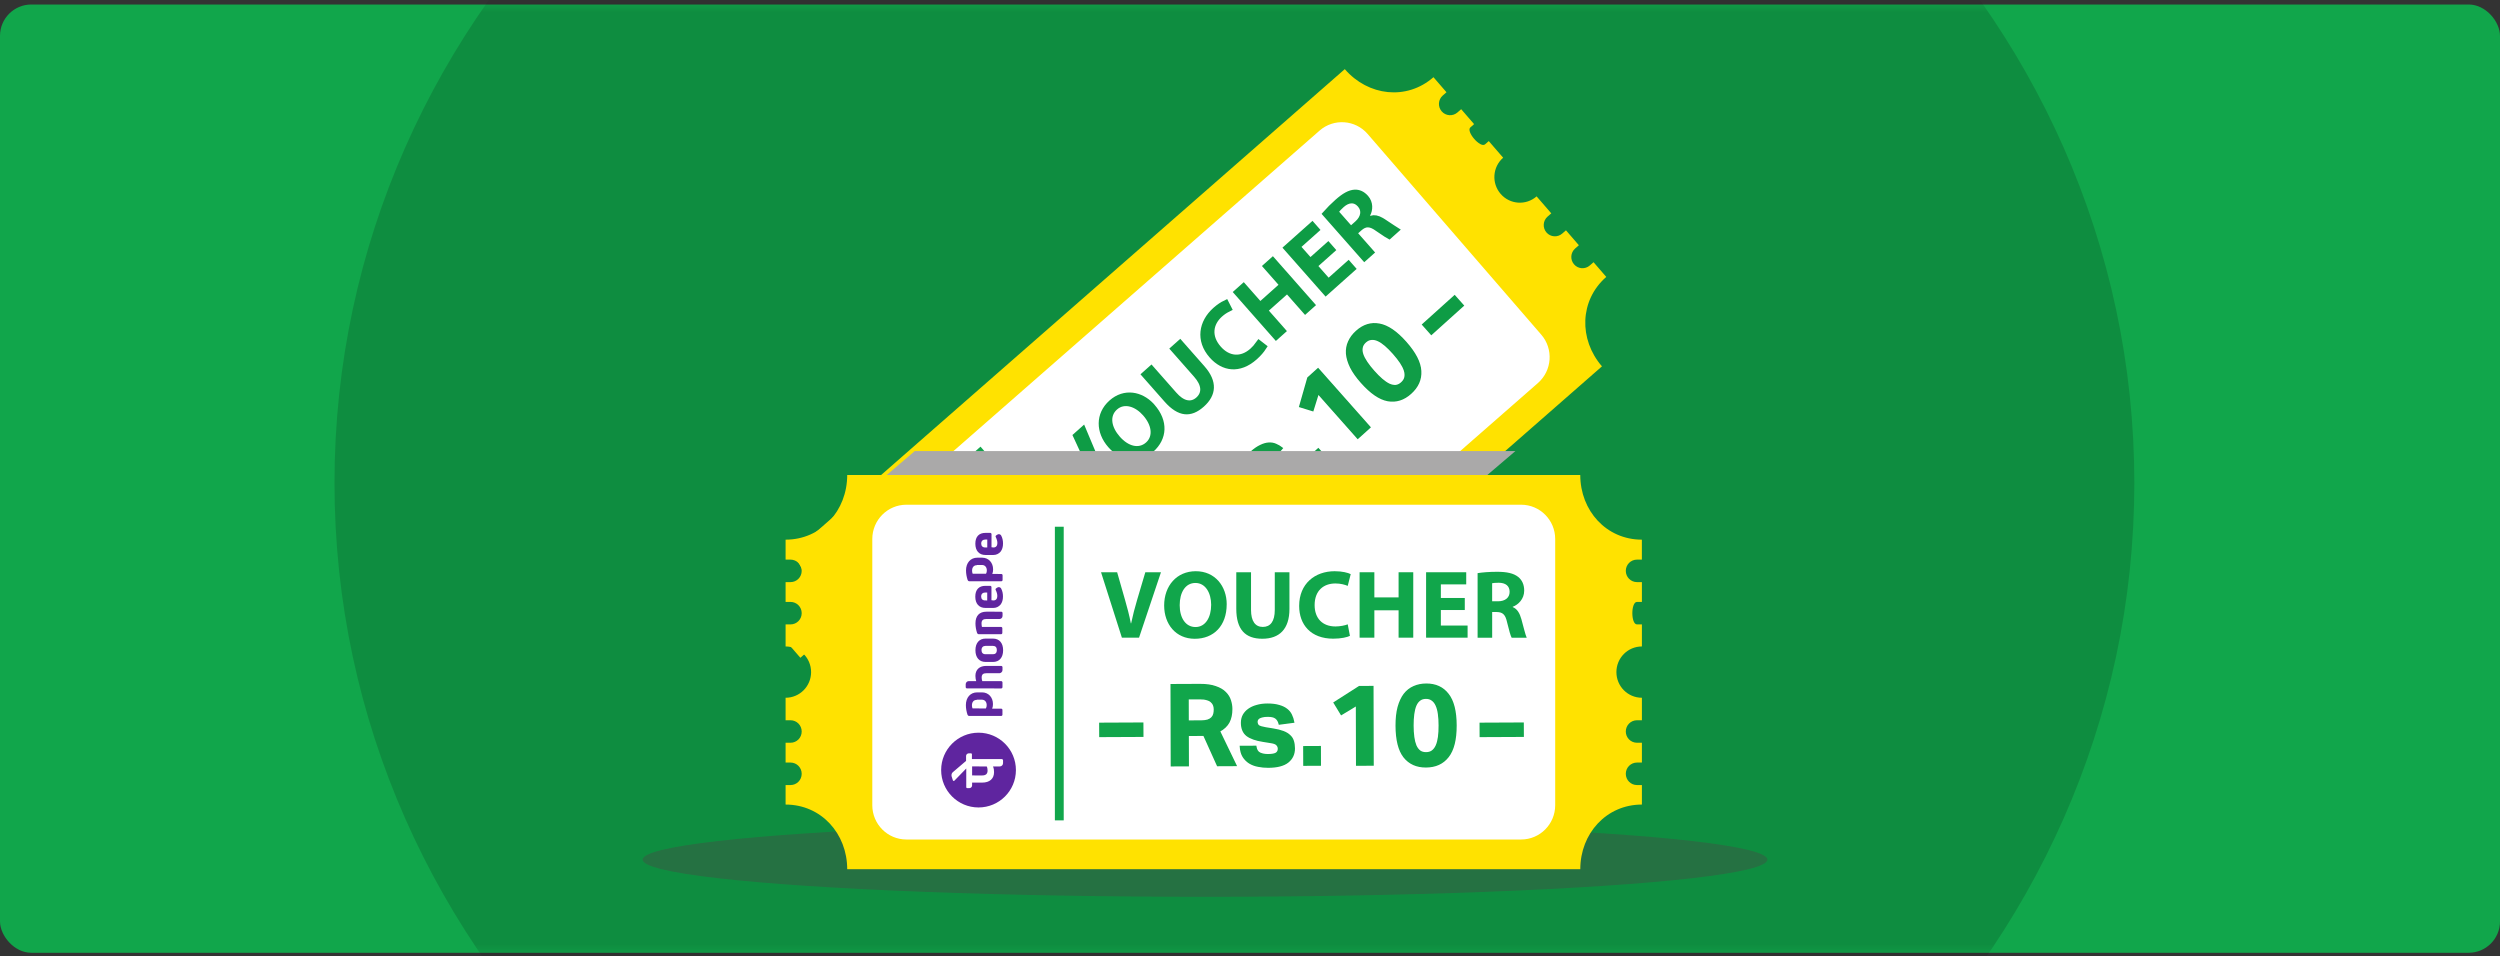 <svg width="319" height="122" viewBox="0 0 319 122" fill="none" xmlns="http://www.w3.org/2000/svg">
<rect x="0" y="0" width="319" height="122" fill="#333333" stroke="none"/>
<rect y="0.574" width="319" height="121" rx="4" fill="#11A64B"/>
<mask id="mask0_31298_39512" style="mask-type:alpha" maskUnits="userSpaceOnUse" x="24" y="0" width="272" height="122">
<rect x="24.859" y="0.574" width="270.286" height="121" rx="4" fill="#11A64B"/>
</mask>
<g mask="url(#mask0_31298_39512)">
<path d="M157.51 171.629C220.929 171.629 272.341 122.38 272.341 61.629C272.341 0.878 220.929 -48.371 157.51 -48.371C94.091 -48.371 42.68 0.878 42.68 61.629C42.68 122.38 94.091 171.629 157.51 171.629Z" fill="black" fill-opacity="0.15"/>
<ellipse cx="153.76" cy="109.686" rx="71.76" ry="4.749" fill="#257142"/>
<path d="M184.097 12.185L184.571 11.771L182.91 9.851C179.491 12.845 174.569 12.259 171.596 8.822L101.018 70.601C103.991 74.037 103.888 79.022 100.468 82.015L102.129 83.934L102.603 83.519C103.198 82.998 104.098 83.06 104.616 83.659C105.134 84.258 105.071 85.162 104.475 85.684L104.001 86.098L105.649 88.003L106.123 87.588C106.719 87.067 107.618 87.129 108.136 87.728C108.654 88.327 108.591 89.231 107.996 89.753L107.522 90.168L109.357 92.289C110.714 91.101 112.767 91.244 113.947 92.607C115.126 93.971 114.983 96.036 113.626 97.224L115.499 99.388L115.973 98.974C116.568 98.452 117.468 98.515 117.986 99.113C118.504 99.712 118.441 100.617 117.845 101.138L117.371 101.553L119.019 103.458L119.493 103.043C120.089 102.521 120.988 102.584 121.506 103.183C122.024 103.782 121.961 104.686 121.366 105.208L120.892 105.622L122.515 107.498C125.934 104.505 130.856 105.091 133.829 108.527L204.41 46.747C201.436 43.31 201.54 38.326 204.959 35.333L203.336 33.457L202.862 33.871C202.267 34.393 201.367 34.331 200.849 33.732C200.331 33.133 200.394 32.228 200.99 31.707L201.464 31.292L199.816 29.387L199.342 29.802C198.746 30.324 197.847 30.261 197.329 29.663C196.811 29.064 196.874 28.159 197.469 27.638L197.943 27.223L196.071 25.058C194.714 26.246 192.661 26.104 191.481 24.74C190.301 23.376 190.445 21.311 191.801 20.123L189.966 18.002L189.492 18.417C188.897 18.939 187.024 16.774 187.62 16.253L188.094 15.838L186.446 13.933L185.972 14.348C185.376 14.869 184.477 14.807 183.959 14.208C183.441 13.609 183.504 12.705 184.099 12.183L184.097 12.185Z" fill="#FFE200"/>
<path d="M168.375 16.667L109.187 68.476C107.375 70.062 107.183 72.824 108.759 74.645L130.918 100.259C132.493 102.08 135.239 102.27 137.051 100.684L196.239 48.875C198.051 47.289 198.243 44.527 196.668 42.706L174.509 17.093C172.933 15.271 170.187 15.081 168.375 16.667Z" fill="white"/>
<path d="M125.115 56.993L124.438 57.586L150.279 87.455L150.956 86.862L125.115 56.993Z" fill="#11A64B"/>
<path d="M137.963 91.854L139.375 90.618L138.187 89.245L136.775 90.481L136.055 89.648L139.726 86.435L140.446 87.267L138.909 88.612L140.097 89.986L141.634 88.641L142.358 89.478L138.687 92.691L137.963 91.854Z" fill="#11A64B"/>
<path d="M134.698 88.082L136.811 86.232C137.443 85.679 137.555 85.158 137.185 84.73C136.814 84.301 136.294 84.317 135.646 84.885L133.532 86.735L132.812 85.902L134.873 84.099C136.007 83.106 137.043 83.209 137.878 84.174C138.712 85.138 138.645 86.101 137.475 87.126L135.426 88.919L134.702 88.082L134.698 88.082Z" fill="#11A64B"/>
<path d="M132.236 85.136C131.96 84.904 131.581 84.535 131.198 84.092C130.724 83.544 130.474 83.09 130.456 82.646C130.441 82.274 130.593 81.929 130.931 81.634C131.4 81.223 132.009 81.277 132.399 81.494L132.416 81.479C132.296 81.132 132.42 80.774 132.676 80.385C132.99 79.907 133.369 79.373 133.452 79.177L134.191 80.031C134.14 80.181 133.918 80.532 133.559 81.036C133.187 81.535 133.198 81.805 133.486 82.148L133.705 82.401L135.148 81.138L135.864 81.965L132.241 85.136L132.236 85.136ZM133.1 82.926L132.815 82.597C132.455 82.181 132.034 82.118 131.714 82.398C131.376 82.694 131.406 83.073 131.732 83.46C131.907 83.662 132.024 83.763 132.085 83.814L133.097 82.928L133.1 82.926Z" fill="#11A64B"/>
<path d="M129.431 81.89C129.155 81.658 128.776 81.288 128.394 80.846C127.919 80.297 127.67 79.844 127.651 79.4C127.636 79.028 127.788 78.683 128.126 78.388C128.595 77.977 129.205 78.031 129.594 78.248L129.611 78.233C129.491 77.886 129.615 77.528 129.871 77.139C130.185 76.661 130.564 76.127 130.647 75.931L131.386 76.785C131.335 76.935 131.113 77.286 130.754 77.79C130.383 78.289 130.393 78.559 130.682 78.902L130.9 79.155L132.343 77.892L133.059 78.719L129.436 81.89L129.431 81.89ZM130.295 79.68L130.01 79.351C129.65 78.935 129.23 78.871 128.909 79.152C128.572 79.448 128.601 79.827 128.927 80.214C129.102 80.416 129.219 80.517 129.28 80.568L130.293 79.682L130.295 79.68Z" fill="#11A64B"/>
<path d="M129.59 74.72L128.087 76.036L126.928 79.1L126.104 78.148L126.661 76.997C126.829 76.647 126.959 76.398 127.119 76.097L127.108 76.085C126.808 76.205 126.52 76.3 126.164 76.422L124.958 76.822L124.148 75.887L127.341 75.227L128.873 73.886L129.593 74.718L129.59 74.72Z" fill="#11A64B"/>
<path d="M122.127 73.543L124.241 71.693C124.872 71.14 124.985 70.618 124.615 70.19C124.244 69.762 123.724 69.778 123.075 70.346L120.962 72.195L120.242 71.363L122.303 69.56C123.437 68.567 124.473 68.67 125.307 69.635C126.142 70.599 126.075 71.562 124.905 72.587L122.856 74.38L122.132 73.543L122.127 73.543Z" fill="#11A64B"/>
<path d="M119.659 70.599C119.393 70.379 119.047 70.048 118.606 69.538C118.165 69.028 117.941 68.57 117.925 68.152C117.905 67.755 118.074 67.329 118.433 67.014C118.792 66.7 119.202 66.552 119.597 66.591C120.111 66.64 120.597 66.959 121.023 67.452C121.119 67.562 121.2 67.665 121.252 67.75L122.566 66.6L123.282 67.428L119.659 70.599ZM120.611 68.312C120.565 68.225 120.495 68.134 120.391 68.014C120.008 67.571 119.548 67.492 119.173 67.821C118.835 68.116 118.838 68.528 119.198 68.944C119.346 69.115 119.46 69.213 119.529 69.258L120.613 68.31L120.611 68.312Z" fill="#11A64B"/>
<path d="M119.277 65.239L116.918 67.523L116.165 66.653L118.736 64.614L119.277 65.239ZM120.201 64.747C119.911 65.001 119.531 64.979 119.279 64.688C119.027 64.397 119.071 64.025 119.352 63.766C119.634 63.519 120.014 63.525 120.27 63.821C120.526 64.117 120.483 64.5 120.201 64.747Z" fill="#11A64B"/>
<path d="M134.197 58.531L136.963 60.297C137.826 60.85 138.634 61.379 139.447 62.011L139.774 62.264L140.414 61.693L140.213 61.34C139.84 60.682 139.494 60.011 139.169 59.34L138.852 58.67L137.45 55.634L138.146 55.014L141.146 62.151L140.049 63.13L133.452 59.196L134.197 58.531Z" fill="#109D47" stroke="#0E9C45"/>
<path d="M141.902 51.479C142.715 50.754 143.629 50.502 144.499 50.606C145.322 50.705 146.136 51.125 146.803 51.821L146.93 51.967C147.766 52.914 148.119 53.891 148.088 54.782C148.057 55.67 147.643 56.538 146.823 57.27C146.017 57.988 145.119 58.24 144.259 58.135C143.391 58.029 142.52 57.553 141.803 56.739C141.049 55.883 140.682 54.917 140.693 54.005C140.703 53.1 141.085 52.208 141.902 51.479ZM142.191 51.884C141.572 52.436 141.348 53.169 141.447 53.924C141.543 54.659 141.938 55.398 142.515 56.053C143.102 56.718 143.789 57.185 144.503 57.351C145.235 57.521 145.97 57.366 146.569 56.833C147.177 56.291 147.395 55.558 147.298 54.806C147.204 54.072 146.815 53.329 146.235 52.671C145.694 52.057 145.02 51.588 144.31 51.403C143.584 51.213 142.818 51.325 142.191 51.884Z" fill="#109D47" stroke="#0E9C45"/>
<path d="M146.888 47.215L149.727 50.435C150.233 51.01 150.777 51.409 151.35 51.543C151.955 51.684 152.519 51.513 152.986 51.096C153.445 50.687 153.7 50.153 153.644 49.528C153.591 48.935 153.264 48.336 152.743 47.745L149.904 44.525L150.559 43.941L153.315 47.069C154.113 47.974 154.419 48.781 154.394 49.477C154.37 50.167 154.016 50.854 153.275 51.515C152.528 52.181 151.849 52.43 151.206 52.358C150.548 52.285 149.804 51.863 148.967 50.912L146.227 47.804L146.888 47.215Z" fill="#109D47" stroke="#0E9C45"/>
<path d="M155.16 39.659C155.625 39.244 156.055 38.976 156.367 38.825L156.62 39.321C156.298 39.482 155.947 39.705 155.597 40.018C154.966 40.581 154.538 41.304 154.471 42.12C154.404 42.943 154.709 43.784 155.393 44.56C156.009 45.259 156.755 45.685 157.565 45.746C158.379 45.807 159.178 45.493 159.884 44.864C160.178 44.602 160.457 44.281 160.676 43.976L161.083 44.291C160.883 44.597 160.54 45.023 160.038 45.471C159.043 46.358 158.06 46.683 157.182 46.622C156.3 46.56 155.45 46.105 154.734 45.292C153.878 44.322 153.581 43.293 153.682 42.337C153.783 41.372 154.297 40.429 155.16 39.659Z" fill="#109D47" stroke="#0E9C45"/>
<path d="M158.665 36.712L160.781 39.113L163.841 36.383L161.725 33.983L162.38 33.399L167.222 38.893L166.568 39.477L164.265 36.864L161.204 39.593L163.507 42.206L162.843 42.798L158.001 37.304L158.665 36.712Z" fill="#109D47" stroke="#0E9C45"/>
<path d="M167.432 28.89L167.791 29.298L165.367 31.459L167.173 33.507L169.459 31.469L169.811 31.869L167.525 33.907L169.492 36.139L172.047 33.861L172.406 34.268L169.187 37.138L164.344 31.644L167.432 28.89Z" fill="#109D47" stroke="#0E9C45"/>
<path d="M170.725 25.875C171.622 25.074 172.282 24.733 172.862 24.699L172.863 24.699C173.321 24.676 173.769 24.852 174.19 25.329C174.72 25.931 174.672 26.74 174.384 27.274L174.218 27.582L174.698 28.127L175.014 28.013C175.333 27.899 175.702 27.96 176.21 28.25L176.436 28.389C176.849 28.657 177.257 28.935 177.645 29.19C177.735 29.249 177.828 29.306 177.917 29.363L177.246 29.961C177.17 29.918 177.074 29.864 176.961 29.793C176.682 29.619 176.325 29.379 175.896 29.078C175.452 28.752 175.026 28.527 174.582 28.512C174.108 28.496 173.73 28.72 173.4 29.007L172.597 29.722L174.761 32.177L174.116 32.752L169.3 27.289C169.663 26.88 170.157 26.381 170.725 25.875ZM171.142 26.03C170.776 26.356 170.59 26.577 170.489 26.701L170.222 27.031L172.354 29.45L173.28 28.624C173.688 28.26 173.968 27.827 174.046 27.354C174.125 26.866 173.977 26.399 173.645 26.022C173.311 25.643 172.887 25.43 172.406 25.451C171.948 25.471 171.521 25.702 171.147 26.026L171.142 26.03Z" fill="#109D47" stroke="#0E9C45"/>
<mask id="path-23-outside-1_31298_39512" maskUnits="userSpaceOnUse" x="146.393" y="35.252" width="37.841" height="40.995" fill="black">
<rect fill="white" x="146.393" y="35.252" width="37.841" height="40.995"/>
<path d="M148.786 64.04L151.512 61.587C152.116 61.044 152.675 60.669 153.19 60.464C153.707 60.245 154.178 60.151 154.605 60.181C155.025 60.203 155.403 60.316 155.737 60.519C156.066 60.715 156.348 60.946 156.584 61.212C157.024 61.708 157.303 62.206 157.423 62.706C157.543 63.206 157.493 63.761 157.273 64.373L161.733 66.237L159.998 67.798L156.143 66.07L154.634 67.427L157.196 70.319L155.612 71.745L148.786 64.04ZM154.698 64.964C154.95 64.738 155.136 64.525 155.256 64.326C155.371 64.12 155.433 63.928 155.444 63.751C155.455 63.559 155.418 63.379 155.333 63.21C155.248 63.041 155.132 62.874 154.985 62.709C154.864 62.572 154.728 62.462 154.576 62.378C154.419 62.288 154.244 62.244 154.054 62.247C153.864 62.237 153.653 62.291 153.422 62.409C153.191 62.513 152.936 62.691 152.656 62.943L151.546 63.942L153.448 66.089L154.698 64.964Z"/>
<path d="M162.035 62.745C162.379 63.031 162.703 63.127 163.008 63.034C163.312 62.941 163.616 62.758 163.917 62.487C164.276 62.164 164.493 61.891 164.568 61.669C164.643 61.433 164.591 61.215 164.413 61.013C164.285 60.869 164.123 60.789 163.927 60.771C163.738 60.748 163.488 60.837 163.177 61.039L162.286 61.608C161.508 62.114 160.836 62.39 160.268 62.435C159.702 62.466 159.183 62.215 158.712 61.683C158.469 61.41 158.31 61.113 158.234 60.794C158.165 60.468 158.171 60.133 158.253 59.788C158.334 59.443 158.487 59.098 158.712 58.754C158.937 58.396 159.229 58.056 159.589 57.733C160.034 57.332 160.449 57.042 160.834 56.864C161.212 56.679 161.561 56.578 161.882 56.561C162.21 56.538 162.513 56.588 162.791 56.713C163.076 56.831 163.346 56.989 163.599 57.188L162.405 58.572C162.111 58.372 161.827 58.285 161.554 58.311C161.287 58.331 160.974 58.502 160.615 58.826C160.414 59.007 160.261 59.176 160.157 59.335C160.053 59.48 159.984 59.614 159.949 59.735C159.922 59.85 159.919 59.956 159.941 60.053C159.969 60.144 160.009 60.218 160.06 60.276C160.219 60.455 160.391 60.54 160.575 60.529C160.76 60.505 161.04 60.376 161.414 60.143L162.231 59.622C162.683 59.331 163.083 59.119 163.431 58.987C163.779 58.855 164.095 58.797 164.38 58.812C164.666 58.814 164.926 58.89 165.162 59.039C165.405 59.183 165.645 59.387 165.881 59.654C166.352 60.186 166.531 60.795 166.415 61.481C166.293 62.159 165.812 62.877 164.971 63.633C164.634 63.937 164.282 64.195 163.915 64.409C163.563 64.623 163.197 64.764 162.819 64.833C162.448 64.895 162.072 64.871 161.691 64.762C161.317 64.646 160.95 64.407 160.591 64.045L162.035 62.745Z"/>
<path d="M166.675 58.667L168.216 57.281L169.755 59.018L168.214 60.405L166.675 58.667Z"/>
<path d="M168.192 50.2L167.512 52.383L165.859 51.872L166.902 48.219L168.184 47.065L174.791 54.521L173.25 55.908L168.192 50.2Z"/>
<path d="M180.004 50.179C179.113 50.981 178.139 51.288 177.083 51.101C176.033 50.908 174.909 50.135 173.711 48.782C173.112 48.106 172.66 47.465 172.356 46.86C172.053 46.24 171.88 45.659 171.838 45.116C171.802 44.566 171.894 44.057 172.112 43.589C172.324 43.114 172.649 42.679 173.087 42.285C173.978 41.483 174.951 41.183 176.007 41.383C177.063 41.571 178.188 42.337 179.38 43.682C180.578 45.034 181.206 46.253 181.264 47.339C181.329 48.418 180.909 49.365 180.004 50.179ZM178.848 48.853C179.085 48.64 179.232 48.404 179.288 48.147C179.345 47.876 179.325 47.584 179.228 47.27C179.124 46.95 178.954 46.612 178.717 46.257C178.473 45.894 178.17 45.508 177.806 45.098C177.443 44.688 177.1 44.344 176.776 44.066C176.446 43.781 176.132 43.572 175.834 43.44C175.529 43.3 175.243 43.247 174.976 43.281C174.71 43.3 174.458 43.417 174.221 43.63C173.984 43.844 173.84 44.083 173.791 44.347C173.735 44.605 173.758 44.894 173.862 45.214C173.966 45.521 174.14 45.856 174.384 46.219C174.621 46.574 174.921 46.957 175.285 47.367C175.648 47.777 175.994 48.124 176.324 48.409C176.648 48.687 176.958 48.899 177.256 49.045C177.554 49.178 177.836 49.234 178.103 49.214C178.363 49.187 178.611 49.066 178.848 48.853Z"/>
</mask>
<path d="M148.786 64.04L151.512 61.587C152.116 61.044 152.675 60.669 153.19 60.464C153.707 60.245 154.178 60.151 154.605 60.181C155.025 60.203 155.403 60.316 155.737 60.519C156.066 60.715 156.348 60.946 156.584 61.212C157.024 61.708 157.303 62.206 157.423 62.706C157.543 63.206 157.493 63.761 157.273 64.373L161.733 66.237L159.998 67.798L156.143 66.07L154.634 67.427L157.196 70.319L155.612 71.745L148.786 64.04ZM154.698 64.964C154.95 64.738 155.136 64.525 155.256 64.326C155.371 64.12 155.433 63.928 155.444 63.751C155.455 63.559 155.418 63.379 155.333 63.21C155.248 63.041 155.132 62.874 154.985 62.709C154.864 62.572 154.728 62.462 154.576 62.378C154.419 62.288 154.244 62.244 154.054 62.247C153.864 62.237 153.653 62.291 153.422 62.409C153.191 62.513 152.936 62.691 152.656 62.943L151.546 63.942L153.448 66.089L154.698 64.964Z" fill="#109D47"/>
<path d="M162.035 62.745C162.379 63.031 162.703 63.127 163.008 63.034C163.312 62.941 163.616 62.758 163.917 62.487C164.276 62.164 164.493 61.891 164.568 61.669C164.643 61.433 164.591 61.215 164.413 61.013C164.285 60.869 164.123 60.789 163.927 60.771C163.738 60.748 163.488 60.837 163.177 61.039L162.286 61.608C161.508 62.114 160.836 62.39 160.268 62.435C159.702 62.466 159.183 62.215 158.712 61.683C158.469 61.41 158.31 61.113 158.234 60.794C158.165 60.468 158.171 60.133 158.253 59.788C158.334 59.443 158.487 59.098 158.712 58.754C158.937 58.396 159.229 58.056 159.589 57.733C160.034 57.332 160.449 57.042 160.834 56.864C161.212 56.679 161.561 56.578 161.882 56.561C162.21 56.538 162.513 56.588 162.791 56.713C163.076 56.831 163.346 56.989 163.599 57.188L162.405 58.572C162.111 58.372 161.827 58.285 161.554 58.311C161.287 58.331 160.974 58.502 160.615 58.826C160.414 59.007 160.261 59.176 160.157 59.335C160.053 59.48 159.984 59.614 159.949 59.735C159.922 59.85 159.919 59.956 159.941 60.053C159.969 60.144 160.009 60.218 160.06 60.276C160.219 60.455 160.391 60.54 160.575 60.529C160.76 60.505 161.04 60.376 161.414 60.143L162.231 59.622C162.683 59.331 163.083 59.119 163.431 58.987C163.779 58.855 164.095 58.797 164.38 58.812C164.666 58.814 164.926 58.89 165.162 59.039C165.405 59.183 165.645 59.387 165.881 59.654C166.352 60.186 166.531 60.795 166.415 61.481C166.293 62.159 165.812 62.877 164.971 63.633C164.634 63.937 164.282 64.195 163.915 64.409C163.563 64.623 163.197 64.764 162.819 64.833C162.448 64.895 162.072 64.871 161.691 64.762C161.317 64.646 160.95 64.407 160.591 64.045L162.035 62.745Z" fill="#109D47"/>
<path d="M166.675 58.667L168.216 57.281L169.755 59.018L168.214 60.405L166.675 58.667Z" fill="#109D47"/>
<path d="M168.192 50.2L167.512 52.383L165.859 51.872L166.902 48.219L168.184 47.065L174.791 54.521L173.25 55.908L168.192 50.2Z" fill="#109D47"/>
<path d="M180.004 50.179C179.113 50.981 178.139 51.288 177.083 51.101C176.033 50.908 174.909 50.135 173.711 48.782C173.112 48.106 172.66 47.465 172.356 46.86C172.053 46.24 171.88 45.659 171.838 45.116C171.802 44.566 171.894 44.057 172.112 43.589C172.324 43.114 172.649 42.679 173.087 42.285C173.978 41.483 174.951 41.183 176.007 41.383C177.063 41.571 178.188 42.337 179.38 43.682C180.578 45.034 181.206 46.253 181.264 47.339C181.329 48.418 180.909 49.365 180.004 50.179ZM178.848 48.853C179.085 48.64 179.232 48.404 179.288 48.147C179.345 47.876 179.325 47.584 179.228 47.27C179.124 46.95 178.954 46.612 178.717 46.257C178.473 45.894 178.17 45.508 177.806 45.098C177.443 44.688 177.1 44.344 176.776 44.066C176.446 43.781 176.132 43.572 175.834 43.44C175.529 43.3 175.243 43.247 174.976 43.281C174.71 43.3 174.458 43.417 174.221 43.63C173.984 43.844 173.84 44.083 173.791 44.347C173.735 44.605 173.758 44.894 173.862 45.214C173.966 45.521 174.14 45.856 174.384 46.219C174.621 46.574 174.921 46.957 175.285 47.367C175.648 47.777 175.994 48.124 176.324 48.409C176.648 48.687 176.958 48.899 177.256 49.045C177.554 49.178 177.836 49.234 178.103 49.214C178.363 49.187 178.611 49.066 178.848 48.853Z" fill="#109D47"/>
<path d="M148.786 64.04L151.512 61.587C152.116 61.044 152.675 60.669 153.19 60.464C153.707 60.245 154.178 60.151 154.605 60.181C155.025 60.203 155.403 60.316 155.737 60.519C156.066 60.715 156.348 60.946 156.584 61.212C157.024 61.708 157.303 62.206 157.423 62.706C157.543 63.206 157.493 63.761 157.273 64.373L161.733 66.237L159.998 67.798L156.143 66.07L154.634 67.427L157.196 70.319L155.612 71.745L148.786 64.04ZM154.698 64.964C154.95 64.738 155.136 64.525 155.256 64.326C155.371 64.12 155.433 63.928 155.444 63.751C155.455 63.559 155.418 63.379 155.333 63.21C155.248 63.041 155.132 62.874 154.985 62.709C154.864 62.572 154.728 62.462 154.576 62.378C154.419 62.288 154.244 62.244 154.054 62.247C153.864 62.237 153.653 62.291 153.422 62.409C153.191 62.513 152.936 62.691 152.656 62.943L151.546 63.942L153.448 66.089L154.698 64.964Z" stroke="#0E9C45" stroke-width="0.2" mask="url(#path-23-outside-1_31298_39512)"/>
<path d="M162.035 62.745C162.379 63.031 162.703 63.127 163.008 63.034C163.312 62.941 163.616 62.758 163.917 62.487C164.276 62.164 164.493 61.891 164.568 61.669C164.643 61.433 164.591 61.215 164.413 61.013C164.285 60.869 164.123 60.789 163.927 60.771C163.738 60.748 163.488 60.837 163.177 61.039L162.286 61.608C161.508 62.114 160.836 62.39 160.268 62.435C159.702 62.466 159.183 62.215 158.712 61.683C158.469 61.41 158.31 61.113 158.234 60.794C158.165 60.468 158.171 60.133 158.253 59.788C158.334 59.443 158.487 59.098 158.712 58.754C158.937 58.396 159.229 58.056 159.589 57.733C160.034 57.332 160.449 57.042 160.834 56.864C161.212 56.679 161.561 56.578 161.882 56.561C162.21 56.538 162.513 56.588 162.791 56.713C163.076 56.831 163.346 56.989 163.599 57.188L162.405 58.572C162.111 58.372 161.827 58.285 161.554 58.311C161.287 58.331 160.974 58.502 160.615 58.826C160.414 59.007 160.261 59.176 160.157 59.335C160.053 59.48 159.984 59.614 159.949 59.735C159.922 59.85 159.919 59.956 159.941 60.053C159.969 60.144 160.009 60.218 160.06 60.276C160.219 60.455 160.391 60.54 160.575 60.529C160.76 60.505 161.04 60.376 161.414 60.143L162.231 59.622C162.683 59.331 163.083 59.119 163.431 58.987C163.779 58.855 164.095 58.797 164.38 58.812C164.666 58.814 164.926 58.89 165.162 59.039C165.405 59.183 165.645 59.387 165.881 59.654C166.352 60.186 166.531 60.795 166.415 61.481C166.293 62.159 165.812 62.877 164.971 63.633C164.634 63.937 164.282 64.195 163.915 64.409C163.563 64.623 163.197 64.764 162.819 64.833C162.448 64.895 162.072 64.871 161.691 64.762C161.317 64.646 160.95 64.407 160.591 64.045L162.035 62.745Z" stroke="#0E9C45" stroke-width="0.2" mask="url(#path-23-outside-1_31298_39512)"/>
<path d="M166.675 58.667L168.216 57.281L169.755 59.018L168.214 60.405L166.675 58.667Z" stroke="#0E9C45" stroke-width="0.2" mask="url(#path-23-outside-1_31298_39512)"/>
<path d="M168.192 50.2L167.512 52.383L165.859 51.872L166.902 48.219L168.184 47.065L174.791 54.521L173.25 55.908L168.192 50.2Z" stroke="#0E9C45" stroke-width="0.2" mask="url(#path-23-outside-1_31298_39512)"/>
<path d="M180.004 50.179C179.113 50.981 178.139 51.288 177.083 51.101C176.033 50.908 174.909 50.135 173.711 48.782C173.112 48.106 172.66 47.465 172.356 46.86C172.053 46.24 171.88 45.659 171.838 45.116C171.802 44.566 171.894 44.057 172.112 43.589C172.324 43.114 172.649 42.679 173.087 42.285C173.978 41.483 174.951 41.183 176.007 41.383C177.063 41.571 178.188 42.337 179.38 43.682C180.578 45.034 181.206 46.253 181.264 47.339C181.329 48.418 180.909 49.365 180.004 50.179ZM178.848 48.853C179.085 48.64 179.232 48.404 179.288 48.147C179.345 47.876 179.325 47.584 179.228 47.27C179.124 46.95 178.954 46.612 178.717 46.257C178.473 45.894 178.17 45.508 177.806 45.098C177.443 44.688 177.1 44.344 176.776 44.066C176.446 43.781 176.132 43.572 175.834 43.44C175.529 43.3 175.243 43.247 174.976 43.281C174.71 43.3 174.458 43.417 174.221 43.63C173.984 43.844 173.84 44.083 173.791 44.347C173.735 44.605 173.758 44.894 173.862 45.214C173.966 45.521 174.14 45.856 174.384 46.219C174.621 46.574 174.921 46.957 175.285 47.367C175.648 47.777 175.994 48.124 176.324 48.409C176.648 48.687 176.958 48.899 177.256 49.045C177.554 49.178 177.836 49.234 178.103 49.214C178.363 49.187 178.611 49.066 178.848 48.853Z" stroke="#0E9C45" stroke-width="0.2" mask="url(#path-23-outside-1_31298_39512)"/>
<path d="M149.258 70.715L149.817 71.344L146.349 74.465L145.79 73.836L149.258 70.715Z" fill="#109D47" stroke="#0E9C45"/>
<path d="M185.578 38.328L186.137 38.957L182.67 42.078L182.11 41.449L185.578 38.328Z" fill="#109D47" stroke="#0E9C45"/>
<g style="mix-blend-mode:multiply">
<path d="M193.362 57.559H116.723L112.586 61.081H189.23L193.362 57.559Z" fill="#AAA9A9"/>
</g>
<path d="M208.876 71.407H209.503V68.861C204.972 68.861 201.642 65.168 201.642 60.609H108.104C108.104 65.168 104.774 68.861 100.242 68.861V71.407H100.87C101.66 71.407 102.297 72.048 102.297 72.842C102.297 73.636 101.66 74.278 100.87 74.278H100.242V76.804H100.87C101.66 76.804 102.297 77.445 102.297 78.239C102.297 79.034 101.66 79.675 100.87 79.675H100.242V82.488C102.04 82.488 103.496 83.952 103.496 85.761C103.496 87.57 102.04 89.034 100.242 89.034V91.904H100.87C101.66 91.904 102.297 92.546 102.297 93.34C102.297 94.134 101.66 94.775 100.87 94.775H100.242V97.302H100.87C101.66 97.302 102.297 97.943 102.297 98.737C102.297 99.531 101.66 100.173 100.87 100.173H100.242V102.661C104.774 102.661 108.104 106.354 108.104 110.913H201.645C201.645 106.354 204.975 102.661 209.507 102.661V100.173H208.879C208.089 100.173 207.452 99.531 207.452 98.737C207.452 97.943 208.089 97.302 208.879 97.302H209.507V94.775H208.879C208.089 94.775 207.452 94.134 207.452 93.34C207.452 92.546 208.089 91.904 208.879 91.904H209.507V89.034C207.708 89.034 206.253 87.57 206.253 85.761C206.253 83.952 207.708 82.488 209.507 82.488V79.675H208.879C208.089 79.675 208.089 76.804 208.879 76.804H209.507V74.278H208.879C208.089 74.278 207.452 73.636 207.452 72.842C207.452 72.048 208.089 71.407 208.879 71.407H208.876Z" fill="#FFE200"/>
<path d="M194.095 64.402H115.653C113.251 64.402 111.305 66.36 111.305 68.776V102.747C111.305 105.162 113.251 107.12 115.653 107.12H194.095C196.496 107.12 198.443 105.162 198.443 102.747V68.776C198.443 66.36 196.496 64.402 194.095 64.402Z" fill="white"/>
<path d="M143.153 81.367L140.492 73.019H142.547L143.556 76.551C143.838 77.543 144.098 78.496 144.295 79.536H144.333C144.542 78.531 144.802 77.543 145.084 76.589L146.143 73.023H148.138L145.341 81.37H143.15L143.153 81.367Z" fill="#11A64B"/>
<path d="M156.526 77.11C156.526 79.847 154.877 81.509 152.451 81.509C150.025 81.509 148.547 79.639 148.547 77.26C148.547 74.759 150.136 72.887 152.587 72.887C155.039 72.887 156.529 74.807 156.529 77.11H156.526ZM150.529 77.222C150.529 78.858 151.293 80.01 152.549 80.01C153.805 80.01 154.544 78.794 154.544 77.174C154.544 75.675 153.83 74.386 152.536 74.386C151.242 74.386 150.529 75.601 150.529 77.222Z" fill="#11A64B"/>
<path d="M159.631 73.019V77.827C159.631 79.262 160.173 79.996 161.134 79.996C162.095 79.996 162.662 79.303 162.662 77.827V73.019H164.533V77.702C164.533 80.279 163.24 81.504 161.074 81.504C158.908 81.504 157.75 80.34 157.75 77.677V73.019H159.634H159.631Z" fill="#11A64B"/>
<path d="M172.252 81.136C171.907 81.308 171.133 81.496 170.121 81.496C167.251 81.496 165.773 79.7 165.773 77.32C165.773 74.472 167.794 72.887 170.305 72.887C171.279 72.887 172.018 73.085 172.351 73.26L171.97 74.759C171.59 74.6 171.06 74.45 170.394 74.45C168.904 74.45 167.746 75.352 167.746 77.212C167.746 78.884 168.732 79.936 170.407 79.936C170.974 79.936 171.602 79.812 171.97 79.665L172.252 81.139V81.136Z" fill="#11A64B"/>
<path d="M175.368 73.019V76.228H178.46V73.019H180.331V81.367H178.46V77.874H175.368V81.367H173.484V73.019H175.368Z" fill="#11A64B"/>
<path d="M186.906 77.839H183.853V79.82H187.265V81.367H181.969V73.019H187.09V74.567H183.853V76.302H186.906V77.839Z" fill="#11A64B"/>
<path d="M188.539 73.133C189.142 73.034 190.042 72.961 191.038 72.961C192.269 72.961 193.131 73.146 193.724 73.618C194.216 74.014 194.488 74.597 194.488 75.366C194.488 76.431 193.737 77.162 193.023 77.424V77.462C193.604 77.698 193.921 78.256 194.133 79.022C194.393 79.963 194.65 81.053 194.812 81.376H192.89C192.754 81.14 192.557 80.46 192.31 79.43C192.088 78.39 191.729 78.103 190.968 78.093H190.401V81.376H188.542V73.14L188.539 73.133ZM190.397 76.725H191.136C192.072 76.725 192.627 76.253 192.627 75.522C192.627 74.754 192.11 74.371 191.247 74.358C190.791 74.358 190.534 74.396 190.397 74.419V76.722V76.725Z" fill="#11A64B"/>
<mask id="path-36-outside-2_31298_39512" maskUnits="userSpaceOnUse" x="146.781" y="80.908" width="40.142" height="22.676" fill="black">
<rect fill="white" x="146.781" y="80.908" width="40.142" height="22.676"/>
<path d="M149.455 87.377L153.113 87.361C153.922 87.357 154.588 87.451 155.109 87.641C155.639 87.822 156.055 88.065 156.354 88.373C156.654 88.67 156.862 89.006 156.978 89.382C157.095 89.747 157.154 90.108 157.155 90.465C157.156 91.13 157.037 91.689 156.798 92.143C156.558 92.597 156.154 92.98 155.586 93.291L157.694 97.661L155.366 97.672L153.621 93.805L151.597 93.815L151.607 97.689L149.481 97.698L149.455 87.377ZM153.269 92.015C153.607 92.013 153.886 91.978 154.108 91.91C154.329 91.832 154.502 91.73 154.627 91.604C154.762 91.468 154.853 91.309 154.901 91.126C154.949 90.942 154.972 90.74 154.972 90.518C154.971 90.335 154.942 90.162 154.884 89.998C154.825 89.825 154.724 89.676 154.579 89.551C154.443 89.417 154.25 89.317 154 89.25C153.758 89.174 153.45 89.137 153.074 89.139L151.585 89.146L151.592 92.022L153.269 92.015Z"/>
<path d="M160.223 95.25C160.291 95.693 160.47 95.981 160.76 96.115C161.049 96.249 161.396 96.314 161.801 96.313C162.283 96.311 162.625 96.251 162.827 96.135C163.039 96.008 163.145 95.81 163.144 95.54C163.143 95.348 163.076 95.179 162.94 95.035C162.815 94.891 162.569 94.791 162.202 94.735L161.161 94.567C160.245 94.426 159.56 94.183 159.106 93.838C158.661 93.484 158.438 92.95 158.436 92.237C158.435 91.871 158.512 91.543 158.665 91.253C158.828 90.963 159.054 90.716 159.343 90.513C159.631 90.309 159.973 90.153 160.368 90.046C160.773 89.928 161.216 89.868 161.698 89.866C162.296 89.863 162.797 89.924 163.202 90.047C163.607 90.161 163.935 90.319 164.187 90.52C164.447 90.721 164.641 90.961 164.767 91.24C164.902 91.519 165 91.817 165.058 92.135L163.251 92.374C163.164 92.028 163.009 91.773 162.787 91.61C162.574 91.447 162.227 91.367 161.745 91.369C161.475 91.371 161.249 91.396 161.066 91.445C160.892 91.484 160.753 91.538 160.647 91.606C160.551 91.673 160.479 91.751 160.431 91.838C160.392 91.925 160.373 92.007 160.373 92.084C160.374 92.325 160.447 92.503 160.592 92.618C160.746 92.723 161.04 92.813 161.474 92.888L162.429 93.043C162.959 93.127 163.398 93.236 163.746 93.37C164.093 93.503 164.368 93.67 164.571 93.872C164.784 94.064 164.929 94.294 165.007 94.564C165.094 94.833 165.138 95.146 165.139 95.503C165.141 96.216 164.873 96.79 164.334 97.226C163.795 97.653 162.962 97.869 161.834 97.874C161.381 97.876 160.947 97.834 160.533 97.749C160.128 97.674 159.761 97.536 159.433 97.335C159.114 97.134 158.848 96.866 158.635 96.529C158.432 96.193 158.315 95.769 158.285 95.259L160.223 95.25Z"/>
<path d="M166.384 95.295L168.451 95.285L168.457 97.612L166.39 97.622L166.384 95.295Z"/>
<path d="M173.104 89.97L171.155 91.15L170.254 89.665L173.445 87.627L175.165 87.619L175.191 97.608L173.123 97.617L173.104 89.97Z"/>
<path d="M181.955 97.837C180.76 97.843 179.829 97.423 179.162 96.578C178.504 95.733 178.173 94.404 178.168 92.593C178.166 91.687 178.25 90.906 178.422 90.25C178.604 89.584 178.858 89.034 179.184 88.598C179.521 88.163 179.925 87.843 180.396 87.639C180.868 87.425 181.398 87.316 181.986 87.314C183.181 87.308 184.108 87.733 184.765 88.588C185.433 89.433 185.769 90.756 185.773 92.558C185.778 94.37 185.444 95.701 184.772 96.552C184.109 97.403 183.17 97.832 181.955 97.837ZM181.965 96.074C182.283 96.072 182.548 95.994 182.76 95.839C182.981 95.674 183.159 95.442 183.293 95.142C183.427 94.834 183.523 94.467 183.579 94.043C183.636 93.609 183.664 93.117 183.662 92.568C183.661 92.019 183.631 91.532 183.572 91.108C183.513 90.675 183.416 90.309 183.28 90.011C183.144 89.703 182.965 89.473 182.743 89.32C182.531 89.157 182.265 89.076 181.947 89.078C181.629 89.079 181.364 89.162 181.153 89.327C180.941 89.482 180.768 89.714 180.634 90.023C180.509 90.322 180.419 90.689 180.362 91.123C180.305 91.547 180.278 92.034 180.279 92.583C180.28 93.132 180.311 93.624 180.37 94.057C180.429 94.481 180.521 94.847 180.647 95.154C180.783 95.453 180.957 95.683 181.169 95.846C181.382 95.999 181.647 96.075 181.965 96.074Z"/>
</mask>
<path d="M149.455 87.377L153.113 87.361C153.922 87.357 154.588 87.451 155.109 87.641C155.639 87.822 156.055 88.065 156.354 88.373C156.654 88.67 156.862 89.006 156.978 89.382C157.095 89.747 157.154 90.108 157.155 90.465C157.156 91.13 157.037 91.689 156.798 92.143C156.558 92.597 156.154 92.98 155.586 93.291L157.694 97.661L155.366 97.672L153.621 93.805L151.597 93.815L151.607 97.689L149.481 97.698L149.455 87.377ZM153.269 92.015C153.607 92.013 153.886 91.978 154.108 91.91C154.329 91.832 154.502 91.73 154.627 91.604C154.762 91.468 154.853 91.309 154.901 91.126C154.949 90.942 154.972 90.74 154.972 90.518C154.971 90.335 154.942 90.162 154.884 89.998C154.825 89.825 154.724 89.676 154.579 89.551C154.443 89.417 154.25 89.317 154 89.25C153.758 89.174 153.45 89.137 153.074 89.139L151.585 89.146L151.592 92.022L153.269 92.015Z" fill="#11A64B"/>
<path d="M160.223 95.25C160.291 95.693 160.47 95.981 160.76 96.115C161.049 96.249 161.396 96.314 161.801 96.313C162.283 96.311 162.625 96.251 162.827 96.135C163.039 96.008 163.145 95.81 163.144 95.54C163.143 95.348 163.076 95.179 162.94 95.035C162.815 94.891 162.569 94.791 162.202 94.735L161.161 94.567C160.245 94.426 159.56 94.183 159.106 93.838C158.661 93.484 158.438 92.95 158.436 92.237C158.435 91.871 158.512 91.543 158.665 91.253C158.828 90.963 159.054 90.716 159.343 90.513C159.631 90.309 159.973 90.153 160.368 90.046C160.773 89.928 161.216 89.868 161.698 89.866C162.296 89.863 162.797 89.924 163.202 90.047C163.607 90.161 163.935 90.319 164.187 90.52C164.447 90.721 164.641 90.961 164.767 91.24C164.902 91.519 165 91.817 165.058 92.135L163.251 92.374C163.164 92.028 163.009 91.773 162.787 91.61C162.574 91.447 162.227 91.367 161.745 91.369C161.475 91.371 161.249 91.396 161.066 91.445C160.892 91.484 160.753 91.538 160.647 91.606C160.551 91.673 160.479 91.751 160.431 91.838C160.392 91.925 160.373 92.007 160.373 92.084C160.374 92.325 160.447 92.503 160.592 92.618C160.746 92.723 161.04 92.813 161.474 92.888L162.429 93.043C162.959 93.127 163.398 93.236 163.746 93.37C164.093 93.503 164.368 93.67 164.571 93.872C164.784 94.064 164.929 94.294 165.007 94.564C165.094 94.833 165.138 95.146 165.139 95.503C165.141 96.216 164.873 96.79 164.334 97.226C163.795 97.653 162.962 97.869 161.834 97.874C161.381 97.876 160.947 97.834 160.533 97.749C160.128 97.674 159.761 97.536 159.433 97.335C159.114 97.134 158.848 96.866 158.635 96.529C158.432 96.193 158.315 95.769 158.285 95.259L160.223 95.25Z" fill="#11A64B"/>
<path d="M166.384 95.295L168.451 95.285L168.457 97.612L166.39 97.622L166.384 95.295Z" fill="#11A64B"/>
<path d="M173.104 89.97L171.155 91.15L170.254 89.665L173.445 87.627L175.165 87.619L175.191 97.608L173.123 97.617L173.104 89.97Z" fill="#11A64B"/>
<path d="M181.955 97.837C180.76 97.843 179.829 97.423 179.162 96.578C178.504 95.733 178.173 94.404 178.168 92.593C178.166 91.687 178.25 90.906 178.422 90.25C178.604 89.584 178.858 89.034 179.184 88.598C179.521 88.163 179.925 87.843 180.396 87.639C180.868 87.425 181.398 87.316 181.986 87.314C183.181 87.308 184.108 87.733 184.765 88.588C185.433 89.433 185.769 90.756 185.773 92.558C185.778 94.37 185.444 95.701 184.772 96.552C184.109 97.403 183.17 97.832 181.955 97.837ZM181.965 96.074C182.283 96.072 182.548 95.994 182.76 95.839C182.981 95.674 183.159 95.442 183.293 95.142C183.427 94.834 183.523 94.467 183.579 94.043C183.636 93.609 183.664 93.117 183.662 92.568C183.661 92.019 183.631 91.532 183.572 91.108C183.513 90.675 183.416 90.309 183.28 90.011C183.144 89.703 182.965 89.473 182.743 89.32C182.531 89.157 182.265 89.076 181.947 89.078C181.629 89.079 181.364 89.162 181.153 89.327C180.941 89.482 180.768 89.714 180.634 90.023C180.509 90.322 180.419 90.689 180.362 91.123C180.305 91.547 180.278 92.034 180.279 92.583C180.28 93.132 180.311 93.624 180.37 94.057C180.429 94.481 180.521 94.847 180.647 95.154C180.783 95.453 180.957 95.683 181.169 95.846C181.382 95.999 181.647 96.075 181.965 96.074Z" fill="#11A64B"/>
<path d="M149.455 87.377L153.113 87.361C153.922 87.357 154.588 87.451 155.109 87.641C155.639 87.822 156.055 88.065 156.354 88.373C156.654 88.67 156.862 89.006 156.978 89.382C157.095 89.747 157.154 90.108 157.155 90.465C157.156 91.13 157.037 91.689 156.798 92.143C156.558 92.597 156.154 92.98 155.586 93.291L157.694 97.661L155.366 97.672L153.621 93.805L151.597 93.815L151.607 97.689L149.481 97.698L149.455 87.377ZM153.269 92.015C153.607 92.013 153.886 91.978 154.108 91.91C154.329 91.832 154.502 91.73 154.627 91.604C154.762 91.468 154.853 91.309 154.901 91.126C154.949 90.942 154.972 90.74 154.972 90.518C154.971 90.335 154.942 90.162 154.884 89.998C154.825 89.825 154.724 89.676 154.579 89.551C154.443 89.417 154.25 89.317 154 89.25C153.758 89.174 153.45 89.137 153.074 89.139L151.585 89.146L151.592 92.022L153.269 92.015Z" stroke="#11A64B" stroke-width="0.2" mask="url(#path-36-outside-2_31298_39512)"/>
<path d="M160.223 95.25C160.291 95.693 160.47 95.981 160.76 96.115C161.049 96.249 161.396 96.314 161.801 96.313C162.283 96.311 162.625 96.251 162.827 96.135C163.039 96.008 163.145 95.81 163.144 95.54C163.143 95.348 163.076 95.179 162.94 95.035C162.815 94.891 162.569 94.791 162.202 94.735L161.161 94.567C160.245 94.426 159.56 94.183 159.106 93.838C158.661 93.484 158.438 92.95 158.436 92.237C158.435 91.871 158.512 91.543 158.665 91.253C158.828 90.963 159.054 90.716 159.343 90.513C159.631 90.309 159.973 90.153 160.368 90.046C160.773 89.928 161.216 89.868 161.698 89.866C162.296 89.863 162.797 89.924 163.202 90.047C163.607 90.161 163.935 90.319 164.187 90.52C164.447 90.721 164.641 90.961 164.767 91.24C164.902 91.519 165 91.817 165.058 92.135L163.251 92.374C163.164 92.028 163.009 91.773 162.787 91.61C162.574 91.447 162.227 91.367 161.745 91.369C161.475 91.371 161.249 91.396 161.066 91.445C160.892 91.484 160.753 91.538 160.647 91.606C160.551 91.673 160.479 91.751 160.431 91.838C160.392 91.925 160.373 92.007 160.373 92.084C160.374 92.325 160.447 92.503 160.592 92.618C160.746 92.723 161.04 92.813 161.474 92.888L162.429 93.043C162.959 93.127 163.398 93.236 163.746 93.37C164.093 93.503 164.368 93.67 164.571 93.872C164.784 94.064 164.929 94.294 165.007 94.564C165.094 94.833 165.138 95.146 165.139 95.503C165.141 96.216 164.873 96.79 164.334 97.226C163.795 97.653 162.962 97.869 161.834 97.874C161.381 97.876 160.947 97.834 160.533 97.749C160.128 97.674 159.761 97.536 159.433 97.335C159.114 97.134 158.848 96.866 158.635 96.529C158.432 96.193 158.315 95.769 158.285 95.259L160.223 95.25Z" stroke="#11A64B" stroke-width="0.2" mask="url(#path-36-outside-2_31298_39512)"/>
<path d="M166.384 95.295L168.451 95.285L168.457 97.612L166.39 97.622L166.384 95.295Z" stroke="#11A64B" stroke-width="0.2" mask="url(#path-36-outside-2_31298_39512)"/>
<path d="M173.104 89.97L171.155 91.15L170.254 89.665L173.445 87.627L175.165 87.619L175.191 97.608L173.123 97.617L173.104 89.97Z" stroke="#11A64B" stroke-width="0.2" mask="url(#path-36-outside-2_31298_39512)"/>
<path d="M181.955 97.837C180.76 97.843 179.829 97.423 179.162 96.578C178.504 95.733 178.173 94.404 178.168 92.593C178.166 91.687 178.25 90.906 178.422 90.25C178.604 89.584 178.858 89.034 179.184 88.598C179.521 88.163 179.925 87.843 180.396 87.639C180.868 87.425 181.398 87.316 181.986 87.314C183.181 87.308 184.108 87.733 184.765 88.588C185.433 89.433 185.769 90.756 185.773 92.558C185.778 94.37 185.444 95.701 184.772 96.552C184.109 97.403 183.17 97.832 181.955 97.837ZM181.965 96.074C182.283 96.072 182.548 95.994 182.76 95.839C182.981 95.674 183.159 95.442 183.293 95.142C183.427 94.834 183.523 94.467 183.579 94.043C183.636 93.609 183.664 93.117 183.662 92.568C183.661 92.019 183.631 91.532 183.572 91.108C183.513 90.675 183.416 90.309 183.28 90.011C183.144 89.703 182.965 89.473 182.743 89.32C182.531 89.157 182.265 89.076 181.947 89.078C181.629 89.079 181.364 89.162 181.153 89.327C180.941 89.482 180.768 89.714 180.634 90.023C180.509 90.322 180.419 90.689 180.362 91.123C180.305 91.547 180.278 92.034 180.279 92.583C180.28 93.132 180.311 93.624 180.37 94.057C180.429 94.481 180.521 94.847 180.647 95.154C180.783 95.453 180.957 95.683 181.169 95.846C181.382 95.999 181.647 96.075 181.965 96.074Z" stroke="#11A64B" stroke-width="0.2" mask="url(#path-36-outside-2_31298_39512)"/>
<path d="M145.9 92.185L140.25 92.211L140.258 94.058L145.909 94.032L145.9 92.185Z" fill="#11A64B"/>
<path d="M194.439 92.185L188.789 92.211L188.797 94.058L194.448 94.032L194.439 92.185Z" fill="#11A64B"/>
<path d="M135.73 67.211H134.602V104.679H135.73V67.211Z" fill="#11A64B"/>
<path d="M127.538 78.985L125.862 78.983C125.449 78.983 125.243 79.142 125.243 79.541C125.242 79.701 125.268 79.887 125.294 79.994L127.743 79.996C127.821 79.996 127.898 80.076 127.898 80.156L127.897 80.768C127.897 80.848 127.82 80.928 127.742 80.927L124.88 80.924C124.777 80.924 124.7 80.844 124.674 80.765C124.545 80.365 124.469 79.966 124.469 79.541C124.47 78.583 124.96 78.051 125.863 78.052L127.771 78.054C127.848 78.054 127.926 78.134 127.926 78.214L127.925 78.587C127.925 78.826 127.744 78.985 127.538 78.985ZM126.535 76.59L126.767 76.617C127.076 76.617 127.257 76.404 127.257 76.058C127.258 75.793 127.181 75.553 127.052 75.287C127.052 75.26 127.026 75.234 127.026 75.207C127.026 75.154 127.052 75.127 127.078 75.1C127.104 75.074 127.181 75.021 127.181 75.021C127.259 74.968 127.362 74.915 127.439 74.915C127.568 74.915 127.697 74.995 127.748 75.101C127.903 75.394 127.98 75.74 127.979 76.112C127.979 76.538 127.875 76.884 127.669 77.149C127.436 77.415 127.127 77.575 126.74 77.574L125.734 77.573C124.935 77.572 124.446 77.04 124.447 76.135C124.448 75.23 124.912 74.752 125.737 74.753L126.356 74.754C126.434 74.754 126.511 74.834 126.511 74.913L126.509 76.589L126.535 76.59ZM125.968 76.616L125.969 75.605L125.711 75.605C125.401 75.604 125.195 75.79 125.195 76.11C125.194 76.429 125.374 76.615 125.71 76.615L125.968 76.616ZM126.542 69.832L126.774 69.859C127.084 69.859 127.264 69.647 127.265 69.301C127.265 69.035 127.188 68.796 127.059 68.529C127.059 68.503 127.033 68.476 127.033 68.449C127.033 68.396 127.059 68.37 127.085 68.343C127.111 68.316 127.188 68.263 127.188 68.263C127.266 68.21 127.369 68.157 127.446 68.157C127.575 68.157 127.704 68.237 127.755 68.344C127.91 68.636 127.987 68.982 127.986 69.355C127.986 69.78 127.882 70.126 127.676 70.392C127.444 70.658 127.134 70.817 126.747 70.817L125.742 70.816C124.942 70.815 124.453 70.282 124.454 69.377C124.455 68.473 124.919 67.995 125.744 67.996L126.363 67.996C126.441 67.996 126.518 68.076 126.518 68.156L126.516 69.832L126.542 69.832L126.542 69.832ZM125.975 69.858L125.976 68.847L125.718 68.847C125.408 68.847 125.202 69.033 125.202 69.352C125.201 69.671 125.382 69.858 125.717 69.858L125.975 69.858ZM127.918 85.504L127.918 85.131C127.918 85.051 127.841 84.972 127.764 84.971L125.856 84.969C124.979 84.969 124.463 85.447 124.462 86.245C124.462 86.484 124.513 86.75 124.564 86.91L123.61 86.909C123.404 86.909 123.223 87.095 123.223 87.308L123.223 87.68C123.223 87.76 123.3 87.84 123.377 87.84L127.761 87.845C127.838 87.845 127.916 87.765 127.916 87.685L127.916 87.073C127.917 86.993 127.839 86.914 127.762 86.913L125.338 86.911C125.287 86.778 125.261 86.592 125.261 86.459C125.262 86.059 125.442 85.9 125.881 85.901L127.557 85.902C127.737 85.876 127.918 85.716 127.918 85.504L127.918 85.504ZM125.756 81.484L126.71 81.485C127.51 81.486 127.999 82.045 127.998 82.976C127.997 83.907 127.506 84.466 126.707 84.465L125.753 84.464C124.954 84.463 124.464 83.904 124.465 82.972C124.466 82.041 124.957 81.483 125.756 81.484ZM125.755 82.415C125.446 82.415 125.239 82.601 125.239 82.947C125.238 83.293 125.419 83.479 125.754 83.479L126.708 83.48C127.018 83.481 127.198 83.295 127.199 82.949C127.199 82.603 127.019 82.416 126.709 82.416L125.755 82.415ZM125.311 88.347C126.136 88.348 126.703 88.987 126.702 89.839C126.701 90.052 126.675 90.238 126.598 90.424L127.758 90.425C127.836 90.425 127.913 90.505 127.913 90.585L127.912 91.197C127.912 91.277 127.835 91.356 127.757 91.356L123.657 91.352C123.554 91.352 123.477 91.272 123.451 91.192C123.323 90.793 123.246 90.394 123.246 89.968C123.247 89.01 123.815 88.346 124.692 88.347C124.692 88.347 125.311 88.347 125.311 88.347L125.311 88.347ZM124.639 89.305C124.227 89.304 124.02 89.597 124.02 89.996C124.019 90.235 124.097 90.395 124.097 90.395L125.798 90.397C125.876 90.237 125.902 90.157 125.902 89.971C125.903 89.572 125.671 89.279 125.284 89.279L124.639 89.278L124.639 89.305L124.639 89.305ZM125.329 71.161C126.154 71.162 126.72 71.801 126.72 72.652C126.719 72.865 126.693 73.051 126.616 73.237L127.776 73.239C127.854 73.239 127.931 73.319 127.931 73.398L127.93 74.01C127.93 74.09 127.853 74.17 127.775 74.17L123.675 74.166C123.572 74.165 123.495 74.086 123.469 74.006C123.34 73.606 123.264 73.207 123.264 72.782C123.265 71.824 123.833 71.16 124.71 71.16C124.71 71.16 125.329 71.161 125.329 71.161L125.329 71.161ZM124.657 72.118C124.245 72.118 124.038 72.41 124.038 72.809C124.037 73.049 124.115 73.208 124.115 73.208L125.816 73.21C125.894 73.05 125.92 72.971 125.92 72.785C125.92 72.385 125.689 72.093 125.302 72.092L124.657 72.091L124.657 72.118L124.657 72.118Z" fill="#5F259F"/>
<path d="M129.631 98.267C129.634 95.633 127.501 93.495 124.866 93.492C122.232 93.489 120.094 95.623 120.091 98.257C120.088 100.892 122.222 103.03 124.856 103.032C127.491 103.035 129.628 100.902 129.631 98.267Z" fill="#5F259F"/>
<path d="M123.617 96.124C123.431 96.124 123.271 96.28 123.27 96.463L123.27 97.09L121.588 98.525C121.428 98.655 121.375 98.864 121.428 99.073L121.587 99.57C121.614 99.648 121.72 99.674 121.774 99.622L123.295 98.056L123.293 100.434C123.293 100.512 123.346 100.565 123.426 100.565L123.693 100.565C123.879 100.565 124.039 100.408 124.04 100.226L124.04 99.86L125.32 99.861C126.28 99.862 126.84 99.367 126.841 98.531C126.842 98.269 126.815 98.06 126.709 97.799L127.562 97.8C127.802 97.8 127.989 97.617 127.989 97.382L127.989 97.016C127.99 96.938 127.91 96.86 127.83 96.859L124.016 96.856L124.017 96.255C124.017 96.176 123.964 96.124 123.884 96.124L123.617 96.124L123.617 96.124ZM125.909 97.798C125.988 97.955 126.015 98.164 126.015 98.321C126.014 98.739 125.801 98.947 125.321 98.947L124.041 98.945L124.042 97.796L125.909 97.798Z" fill="white"/>
</g>
</svg>
